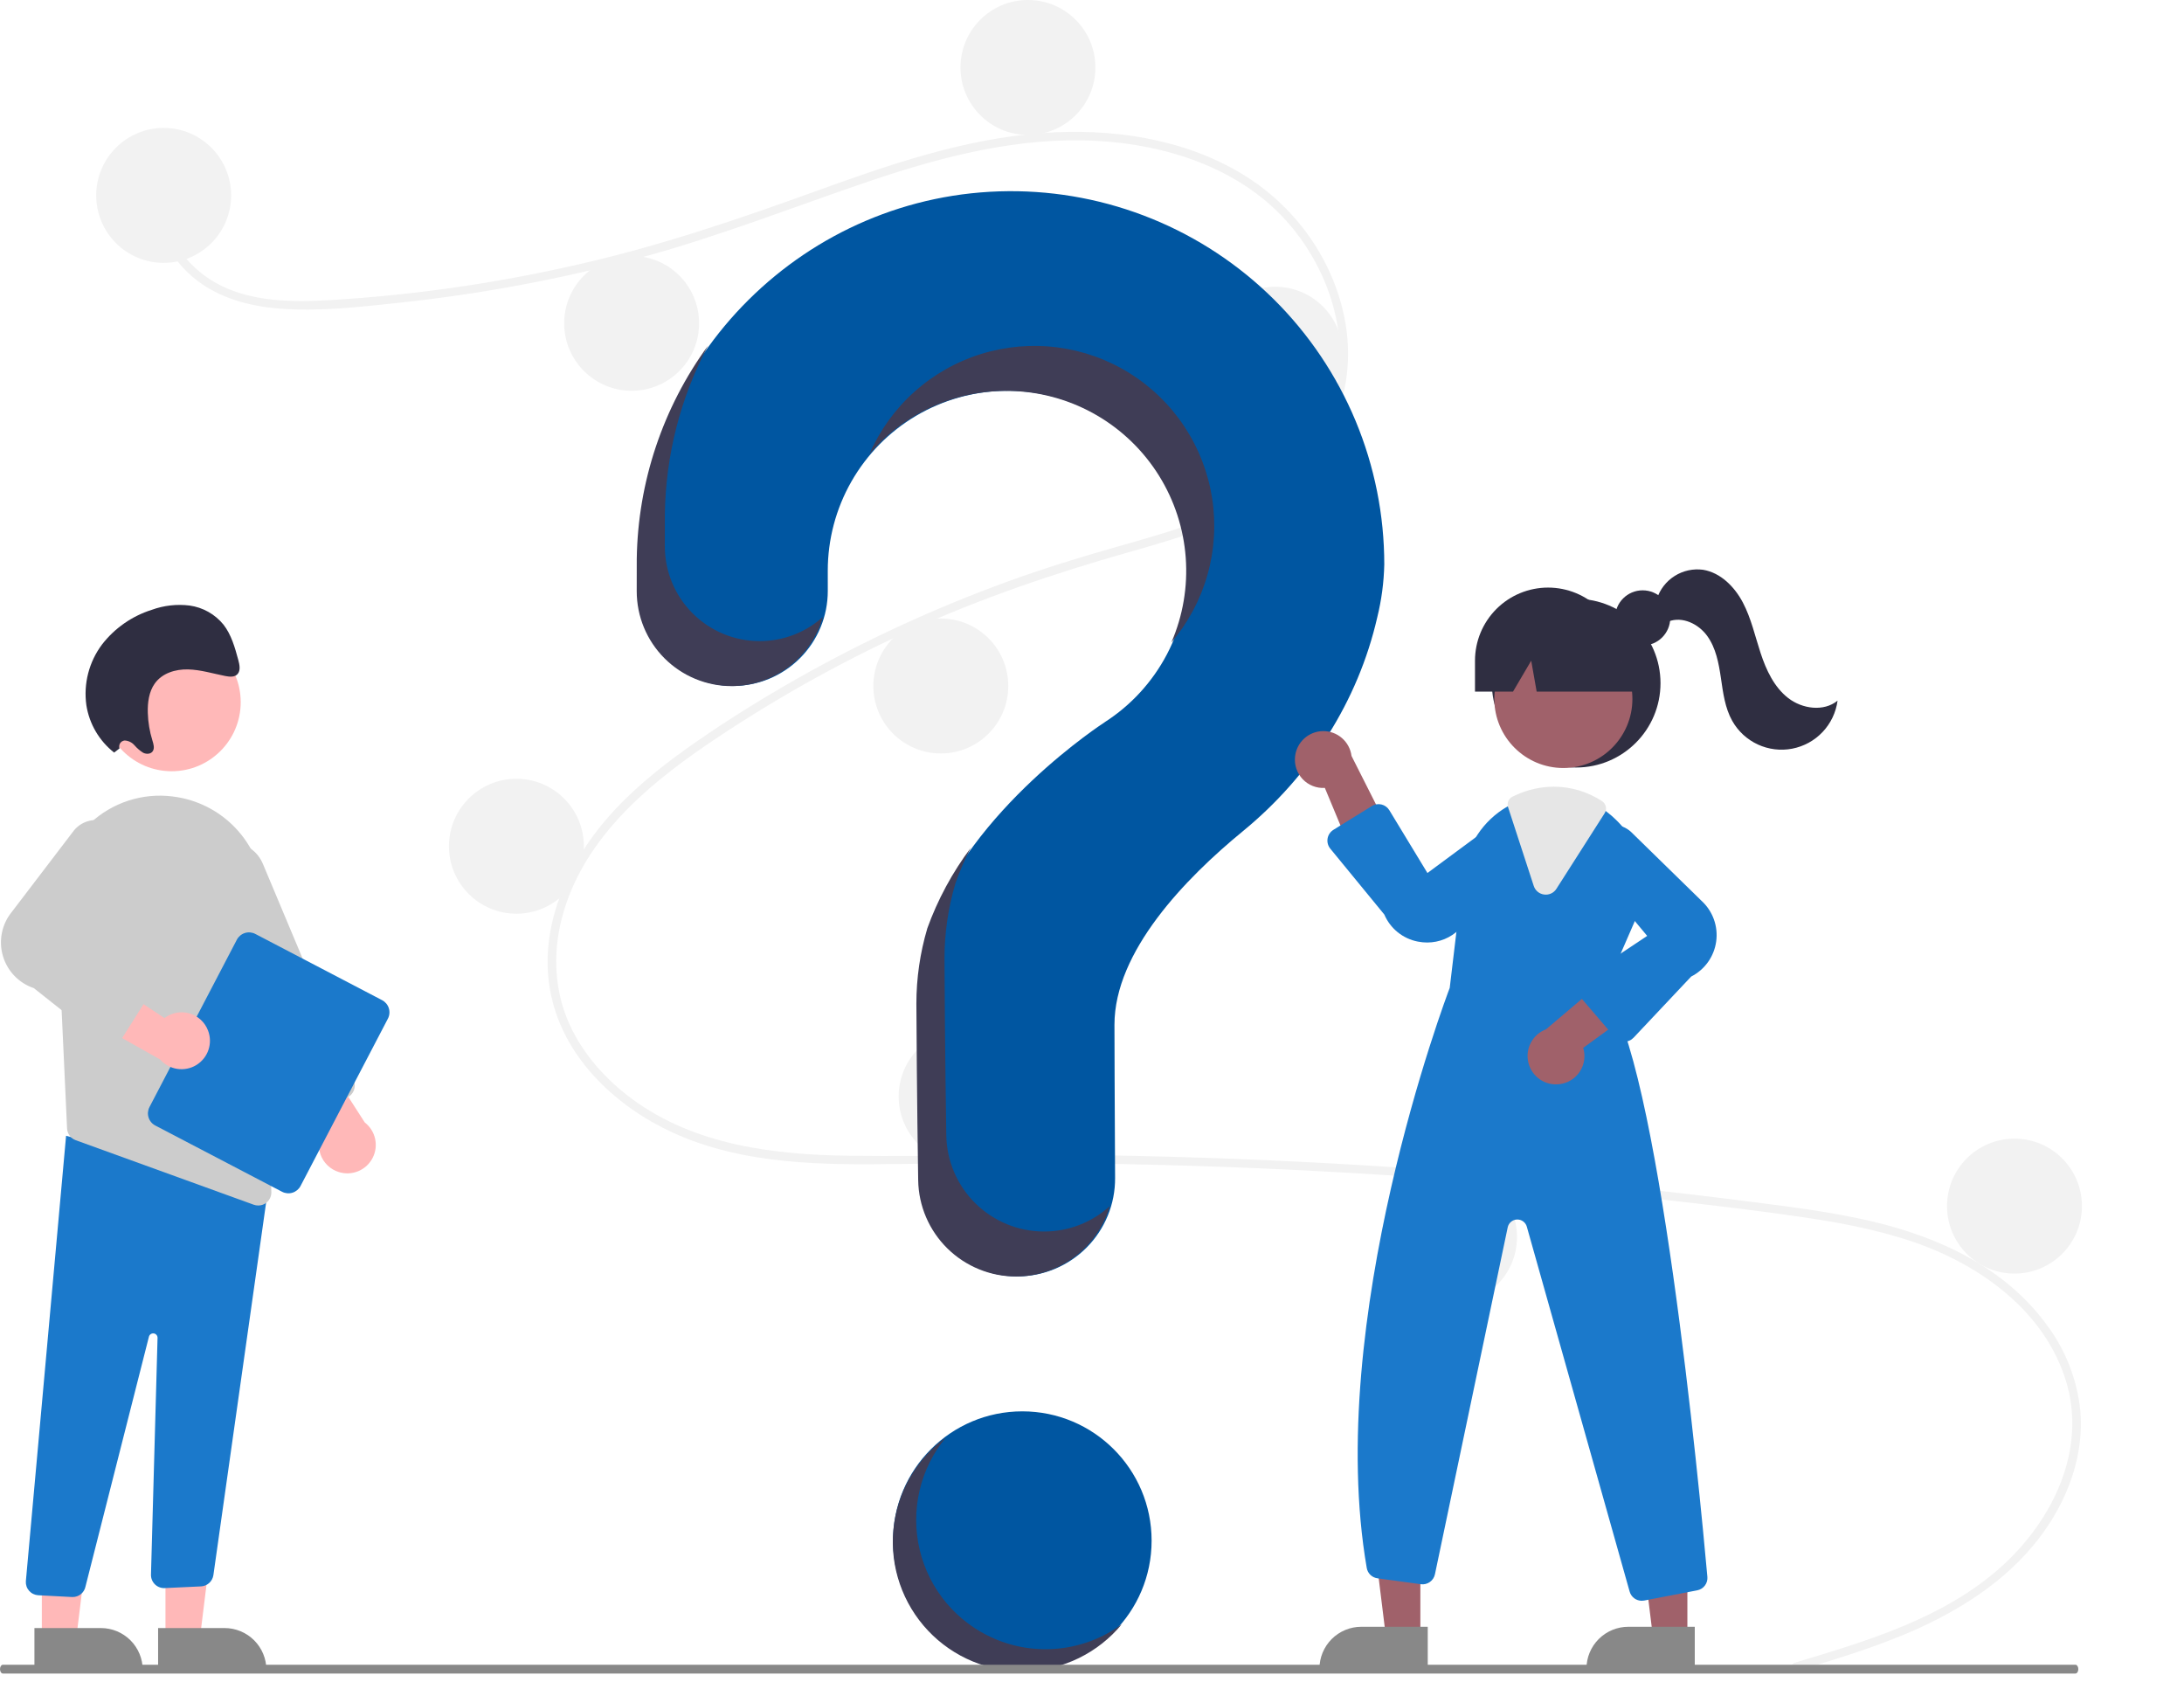 <svg width="248" height="191" viewBox="0 0 248 191" fill="none" xmlns="http://www.w3.org/2000/svg">
<path d="M116.088 189.597C124.196 189.597 130.769 183.024 130.769 174.915C130.769 166.806 124.196 160.232 116.088 160.232C107.98 160.232 101.407 166.806 101.407 174.915C101.407 183.024 107.98 189.597 116.088 189.597Z" fill="#0056A1"/>
<path d="M203.795 188.772C212.008 186.306 220.74 183.733 227.254 177.869C233.074 172.628 237.004 164.626 234.593 156.767C232.186 148.924 224.978 143.694 217.536 141.093C213.315 139.618 208.9 138.799 204.485 138.156C199.687 137.457 194.867 136.885 190.05 136.334C170.543 134.102 150.964 132.739 131.311 132.245C121.613 132 111.917 132.006 102.218 132.147C93.557 132.273 84.434 132.27 76.399 128.588C70.15 125.725 64.479 120.516 62.738 113.671C60.728 105.77 64.435 97.723 69.753 92.001C72.556 88.984 75.832 86.446 79.212 84.111C82.878 81.579 86.672 79.226 90.548 77.029C98.183 72.705 106.165 69.025 114.411 66.027C118.479 64.548 122.607 63.272 126.771 62.094C130.287 61.1 133.814 60.105 137.213 58.75C143.782 56.132 150.03 51.696 151.701 44.425C153.284 37.533 150.615 30.051 145.935 24.932C140.521 19.009 132.358 16.412 124.532 15.992C115.746 15.52 107.163 17.719 98.905 20.51C90.097 23.487 81.479 26.91 72.486 29.321C63.567 31.709 54.476 33.4 45.294 34.376C40.8 34.854 36.17 35.395 31.648 35.028C27.859 34.721 24.089 33.607 21.297 30.917C18.902 28.611 17.476 25.442 17.966 22.097C18.055 21.49 18.978 21.748 18.89 22.352C18.293 26.423 21.06 30.175 24.47 32.096C28.411 34.318 33.206 34.321 37.594 34.066C47.108 33.492 56.557 32.126 65.844 29.982C74.97 27.898 83.77 24.918 92.559 21.735C100.907 18.712 109.442 15.761 118.36 15.106C126.098 14.538 134.239 15.665 140.98 19.71C146.905 23.264 151.262 29.192 152.65 35.994C154.007 42.641 152.128 49.331 147.097 53.97C141.888 58.773 134.745 60.826 128.089 62.717C119.646 65.115 111.385 67.919 103.388 71.559C95.283 75.239 87.509 79.609 80.153 84.623C73.053 89.475 66.046 95.581 63.801 104.237C62.755 108.27 62.948 112.547 64.698 116.355C66.254 119.742 68.817 122.591 71.803 124.788C78.927 130.03 87.906 131.107 96.511 131.214C106.175 131.334 115.84 131.008 125.508 131.166C145.21 131.49 164.872 132.689 184.494 134.765C189.411 135.285 194.322 135.86 199.226 136.49C203.637 137.057 208.063 137.621 212.4 138.627C220.112 140.417 227.616 143.859 232.409 150.398C234.536 153.233 235.854 156.591 236.222 160.116C236.557 163.794 235.657 167.48 233.994 170.752C230.314 177.994 223.419 182.601 216.098 185.627C212.176 187.248 208.109 188.477 204.049 189.696C203.458 189.873 203.205 188.95 203.795 188.772L203.795 188.772Z" fill="#F2F2F2"/>
<path d="M18.585 29.844C22.815 29.844 26.244 26.414 26.244 22.183C26.244 17.953 22.815 14.523 18.585 14.523C14.354 14.523 10.925 17.953 10.925 22.183C10.925 26.414 14.354 29.844 18.585 29.844Z" fill="#F2F2F2"/>
<path d="M71.725 44.367C75.955 44.367 79.385 40.937 79.385 36.706C79.385 32.476 75.955 29.046 71.725 29.046C67.494 29.046 64.065 32.476 64.065 36.706C64.065 40.937 67.494 44.367 71.725 44.367Z" fill="#F2F2F2"/>
<path d="M116.726 15.321C120.957 15.321 124.386 11.891 124.386 7.66C124.386 3.43 120.957 0 116.726 0C112.496 0 109.066 3.43 109.066 7.66C109.066 11.891 112.496 15.321 116.726 15.321Z" fill="#F2F2F2"/>
<path d="M144.812 47.878C149.043 47.878 152.472 44.448 152.472 40.218C152.472 35.987 149.043 32.557 144.812 32.557C140.582 32.557 137.152 35.987 137.152 40.218C137.152 44.448 140.582 47.878 144.812 47.878Z" fill="#F2F2F2"/>
<path d="M106.832 85.542C111.063 85.542 114.492 82.112 114.492 77.882C114.492 73.651 111.063 70.221 106.832 70.221C102.602 70.221 99.172 73.651 99.172 77.882C99.172 82.112 102.602 85.542 106.832 85.542Z" fill="#F2F2F2"/>
<path d="M58.64 103.736C62.87 103.736 66.3 100.306 66.3 96.076C66.3 91.845 62.87 88.415 58.64 88.415C54.409 88.415 50.98 91.845 50.98 96.076C50.98 100.306 54.409 103.736 58.64 103.736Z" fill="#F2F2F2"/>
<path d="M109.705 132.144C113.935 132.144 117.365 128.714 117.365 124.483C117.365 120.252 113.935 116.823 109.705 116.823C105.474 116.823 102.045 120.252 102.045 124.483C102.045 128.714 105.474 132.144 109.705 132.144Z" fill="#F2F2F2"/>
<path d="M164.6 148.103C168.831 148.103 172.26 144.673 172.26 140.442C172.26 136.212 168.831 132.782 164.6 132.782C160.37 132.782 156.94 136.212 156.94 140.442C156.94 144.673 160.37 148.103 164.6 148.103Z" fill="#F2F2F2"/>
<path d="M228.751 144.592C232.981 144.592 236.41 141.162 236.41 136.931C236.41 132.701 232.981 129.271 228.751 129.271C224.52 129.271 221.091 132.701 221.091 136.931C221.091 141.162 224.52 144.592 228.751 144.592Z" fill="#F2F2F2"/>
<path d="M114.515 21.706C91.57 21.868 72.783 40.516 72.457 63.461C72.454 63.673 72.453 65.162 72.453 67.11C72.453 69.967 73.588 72.707 75.607 74.727C77.627 76.746 80.366 77.881 83.222 77.882H83.222C84.638 77.881 86.04 77.602 87.348 77.06C88.656 76.517 89.844 75.722 90.845 74.721C91.846 73.719 92.639 72.53 93.18 71.221C93.721 69.912 93.999 68.51 93.998 67.094C93.996 65.769 93.996 64.851 93.996 64.795C93.995 61.249 94.917 57.764 96.672 54.682C98.427 51.6 100.953 49.029 104.003 47.22C107.053 45.411 110.521 44.428 114.066 44.366C117.612 44.304 121.112 45.166 124.223 46.868C127.334 48.569 129.948 51.051 131.809 54.07C133.67 57.089 134.713 60.54 134.836 64.084C134.959 67.628 134.157 71.143 132.509 74.283C130.862 77.423 128.425 80.08 125.439 81.993L125.443 81.997C125.443 81.997 110.114 91.866 105.441 105.405L105.445 105.406C104.623 108.179 104.207 111.057 104.209 113.95C104.209 115.139 104.279 125.543 104.414 133.988C104.461 136.901 105.652 139.68 107.729 141.723C109.806 143.767 112.604 144.912 115.517 144.911H115.518C116.982 144.911 118.431 144.621 119.783 144.059C121.135 143.496 122.362 142.672 123.394 141.634C124.426 140.595 125.243 139.363 125.797 138.007C126.351 136.652 126.631 135.2 126.622 133.736C126.575 126.003 126.55 116.997 126.55 116.344C126.55 108.031 134.569 99.748 141.156 94.346C148.741 88.126 154.199 79.65 156.392 70.088C156.877 68.12 157.144 66.104 157.189 64.077C157.189 58.487 156.083 52.952 153.935 47.791C151.786 42.63 148.638 37.946 144.671 34.007C140.705 30.069 135.998 26.954 130.822 24.843C125.647 22.732 120.104 21.665 114.515 21.706Z" fill="#0056A1"/>
<path d="M178.98 87.137C184.268 87.137 188.555 82.85 188.555 77.561C188.555 72.273 184.268 67.986 178.98 67.986C173.692 67.986 169.405 72.273 169.405 77.561C169.405 82.85 173.692 87.137 178.98 87.137Z" fill="#2F2E41"/>
<path d="M161.286 185.808H157.374L155.512 170.715H161.287L161.286 185.808Z" fill="#A0616A"/>
<path d="M154.579 184.69H162.126V189.442H149.828C149.828 188.818 149.951 188.2 150.19 187.623C150.429 187.047 150.779 186.523 151.22 186.082C151.661 185.641 152.185 185.291 152.761 185.052C153.338 184.813 153.955 184.69 154.579 184.69Z" fill="#888888"/>
<path d="M191.607 185.808H187.694L185.833 170.715H191.608L191.607 185.808Z" fill="#A0616A"/>
<path d="M184.9 184.69H192.446V189.442H180.148C180.148 188.818 180.271 188.2 180.51 187.623C180.749 187.047 181.099 186.523 181.54 186.082C181.981 185.641 182.505 185.291 183.081 185.052C183.658 184.813 184.276 184.69 184.9 184.69Z" fill="#888888"/>
<path d="M177.525 87.193C181.854 87.193 185.364 83.683 185.364 79.353C185.364 75.023 181.854 71.514 177.525 71.514C173.196 71.514 169.686 75.023 169.686 79.353C169.686 83.683 173.196 87.193 177.525 87.193Z" fill="#A0616A"/>
<path d="M182.197 112.483L185.704 104.424C186.556 102.533 186.8 100.425 186.403 98.389C186.006 96.354 184.987 94.492 183.486 93.061C183.178 92.756 182.851 92.472 182.506 92.209C180.776 90.855 178.643 90.117 176.446 90.112C174.968 90.117 173.51 90.442 172.169 91.063C172.054 91.114 171.942 91.168 171.827 91.222C171.607 91.328 171.39 91.443 171.18 91.561C169.806 92.35 168.636 93.451 167.766 94.775C166.895 96.099 166.348 97.609 166.169 99.183L164.621 112.155C164.231 113.173 150.342 149.943 155.199 178.016C155.251 178.316 155.397 178.591 155.617 178.802C155.836 179.013 156.117 179.148 156.418 179.187L161.343 179.858C161.703 179.907 162.068 179.818 162.364 179.609C162.661 179.4 162.867 179.086 162.942 178.731L171.205 139.34C171.257 139.095 171.389 138.875 171.58 138.714C171.772 138.553 172.012 138.461 172.261 138.453C172.511 138.444 172.757 138.52 172.959 138.667C173.161 138.815 173.307 139.026 173.375 139.266L185.05 180.691C185.133 180.992 185.313 181.257 185.561 181.446C185.81 181.635 186.114 181.738 186.426 181.738C186.519 181.737 186.612 181.728 186.703 181.712L192.72 180.553C193.069 180.488 193.382 180.294 193.596 180.01C193.811 179.726 193.911 179.372 193.878 179.018C192.994 169.158 188.296 119.771 182.197 112.483Z" fill="#1B79CB"/>
<path d="M147.061 85.877C147.007 86.344 147.055 86.816 147.203 87.261C147.351 87.706 147.595 88.114 147.917 88.455C148.239 88.796 148.633 89.062 149.069 89.234C149.505 89.407 149.974 89.482 150.442 89.453L154.824 99.984L158.139 95.07L153.47 85.824C153.37 85.04 152.986 84.32 152.391 83.8C151.796 83.281 151.031 82.997 150.241 83.004C149.452 83.01 148.692 83.307 148.105 83.836C147.519 84.366 147.148 85.092 147.061 85.877L147.061 85.877Z" fill="#A0616A"/>
<path d="M177.09 123.087C177.556 123.031 178.004 122.874 178.403 122.627C178.801 122.379 179.141 122.047 179.397 121.654C179.654 121.261 179.821 120.817 179.887 120.352C179.953 119.888 179.916 119.414 179.78 118.965L188.999 112.25L183.449 110.172L175.545 116.867C174.806 117.147 174.195 117.687 173.829 118.387C173.462 119.087 173.365 119.897 173.555 120.664C173.746 121.43 174.211 122.1 174.862 122.547C175.514 122.994 176.307 123.186 177.09 123.087Z" fill="#A0616A"/>
<path d="M162.062 107.005C161.708 107.004 161.356 106.97 161.009 106.901C160.171 106.741 159.384 106.378 158.719 105.843C158.054 105.307 157.531 104.617 157.196 103.832L151.057 96.346C150.927 96.187 150.833 96.003 150.78 95.805C150.727 95.608 150.717 95.401 150.751 95.199C150.784 94.997 150.861 94.805 150.975 94.635C151.089 94.465 151.238 94.321 151.412 94.213L155.779 91.51C155.94 91.41 156.12 91.343 156.307 91.313C156.494 91.282 156.686 91.29 156.87 91.334C157.055 91.378 157.228 91.459 157.382 91.57C157.535 91.682 157.664 91.823 157.763 91.985L162.09 99.114L170.375 92.99C171.035 92.644 171.797 92.547 172.523 92.716C173.248 92.886 173.888 93.311 174.326 93.914C174.764 94.516 174.97 95.256 174.908 95.999C174.845 96.741 174.518 97.436 173.985 97.957L165.715 105.501C164.743 106.465 163.43 107.005 162.062 107.005Z" fill="#1B79CB"/>
<path d="M184.451 118.263C184.439 118.263 184.428 118.263 184.417 118.263C184.215 118.258 184.017 118.211 183.835 118.124C183.653 118.038 183.491 117.915 183.36 117.762L179.477 113.231C179.345 113.077 179.247 112.896 179.19 112.701C179.132 112.506 179.117 112.302 179.145 112.1C179.173 111.899 179.243 111.706 179.351 111.534C179.459 111.361 179.602 111.214 179.771 111.101L187.042 106.254L180.455 98.334C180.072 97.695 179.931 96.94 180.059 96.206C180.187 95.472 180.574 94.808 181.151 94.337C181.727 93.865 182.454 93.616 183.199 93.636C183.943 93.656 184.656 93.943 185.206 94.445L193.212 102.27C193.842 102.845 194.323 103.565 194.614 104.368C194.904 105.17 194.996 106.031 194.88 106.877C194.765 107.722 194.446 108.527 193.951 109.223C193.456 109.918 192.8 110.483 192.039 110.869L185.496 117.812C185.361 117.954 185.199 118.068 185.02 118.145C184.84 118.223 184.646 118.263 184.451 118.263Z" fill="#1B79CB"/>
<path d="M175.532 101.57C175.47 101.57 175.407 101.566 175.346 101.558C175.075 101.525 174.82 101.416 174.61 101.242C174.4 101.068 174.244 100.838 174.161 100.579L171.243 91.632C171.17 91.406 171.182 91.161 171.275 90.942C171.369 90.724 171.538 90.546 171.752 90.443L171.847 90.398C171.933 90.358 172.018 90.317 172.105 90.279C173.465 89.648 174.946 89.318 176.446 89.314C178.393 89.317 180.297 89.889 181.923 90.96C182.141 91.105 182.294 91.33 182.348 91.586C182.401 91.843 182.352 92.11 182.211 92.33L176.737 100.906C176.609 101.11 176.431 101.278 176.22 101.394C176.009 101.51 175.773 101.57 175.532 101.57Z" fill="#E6E6E6"/>
<path d="M186.529 73.286C188.259 73.286 189.662 71.883 189.662 70.153C189.662 68.422 188.259 67.02 186.529 67.02C184.798 67.02 183.396 68.422 183.396 70.153C183.396 71.883 184.798 73.286 186.529 73.286Z" fill="#2F2E41"/>
<path d="M175.788 66.709C173.588 66.709 171.477 67.583 169.921 69.139C168.365 70.696 167.49 72.807 167.49 75.008V78.519H171.808L173.873 75.008L174.493 78.519H187.597L184.087 75.008C184.087 72.807 183.212 70.696 181.656 69.139C180.1 67.583 177.989 66.709 175.788 66.709Z" fill="#2F2E41"/>
<path d="M188.139 68.007C188.485 66.923 189.202 65.996 190.165 65.39C191.127 64.783 192.272 64.534 193.399 64.689C195.395 65.022 196.974 66.627 197.915 68.42C198.855 70.213 199.29 72.219 199.922 74.142C200.554 76.066 201.451 77.999 203.047 79.244C204.644 80.489 207.093 80.827 208.661 79.546C208.482 80.881 207.888 82.126 206.963 83.104C206.038 84.083 204.828 84.746 203.506 84.999C202.183 85.252 200.815 85.084 199.593 84.516C198.372 83.949 197.36 83.013 196.7 81.838C195.873 80.367 195.659 78.641 195.414 76.971C195.169 75.3 194.85 73.571 193.862 72.202C192.875 70.832 191.026 69.938 189.457 70.562L188.139 68.007Z" fill="#2F2E41"/>
<path d="M86.264 72.787C83.407 72.787 80.668 71.652 78.648 69.632C76.629 67.612 75.494 64.872 75.494 62.016C75.494 60.067 75.495 58.578 75.498 58.366C75.589 51.693 77.269 45.138 80.4 39.244C75.256 46.286 72.428 54.753 72.306 63.473C72.303 63.685 72.302 65.174 72.302 67.123C72.302 69.979 73.437 72.719 75.457 74.739C77.477 76.759 80.216 77.894 83.072 77.894C85.419 77.893 87.702 77.126 89.573 75.709C91.445 74.293 92.803 72.304 93.441 70.045C91.469 71.814 88.912 72.79 86.264 72.787Z" fill="#3F3D56"/>
<path d="M115.245 44.402C118.547 44.56 121.762 45.517 124.613 47.19C127.464 48.864 129.866 51.205 131.613 54.012C133.36 56.818 134.4 60.007 134.643 63.304C134.886 66.602 134.326 69.909 133.01 72.941C134.913 70.705 136.313 68.085 137.112 65.259C137.911 62.433 138.092 59.468 137.642 56.566C137.191 53.664 136.121 50.893 134.503 48.443C132.885 45.992 130.757 43.919 128.265 42.365C125.774 40.811 122.976 39.813 120.063 39.438C117.151 39.064 114.192 39.322 111.388 40.194C108.584 41.067 106.001 42.534 103.816 44.496C101.63 46.457 99.894 48.867 98.724 51.561C100.746 49.182 103.287 47.299 106.151 46.058C109.016 44.817 112.127 44.25 115.245 44.402Z" fill="#3F3D56"/>
<path d="M118.558 139.816C115.645 139.817 112.847 138.672 110.77 136.628C108.693 134.585 107.502 131.807 107.455 128.893C107.32 120.448 107.25 110.044 107.25 108.855C107.248 105.962 107.664 103.085 108.486 100.311L108.482 100.31C108.967 98.918 109.553 97.563 110.236 96.256C108.141 99.047 106.475 102.135 105.29 105.417L105.294 105.418C104.473 108.192 104.056 111.069 104.058 113.962C104.058 115.151 104.128 125.555 104.263 134C104.31 136.914 105.501 139.692 107.578 141.735C109.656 143.779 112.453 144.924 115.367 144.923C117.769 144.923 120.107 144.143 122.029 142.702C123.951 141.26 125.354 139.235 126.027 136.928C123.986 138.79 121.321 139.82 118.558 139.816Z" fill="#3F3D56"/>
<path d="M18.791 185.954L22.704 185.953L24.566 170.86L18.791 170.86L18.791 185.954Z" fill="#FFB8B8"/>
<path d="M30.251 189.587L17.954 189.587L17.953 184.836L25.5 184.835C26.76 184.835 27.968 185.336 28.859 186.227C29.75 187.118 30.251 188.327 30.251 189.587Z" fill="#888888"/>
<path d="M4.749 185.954L8.662 185.953L10.523 170.86L4.748 170.86L4.749 185.954Z" fill="#FFB8B8"/>
<path d="M16.207 189.587L3.91 189.587L3.91 184.836L11.456 184.835C12.716 184.835 13.925 185.336 14.816 186.227C15.707 187.118 16.207 188.327 16.207 189.587L16.207 189.587Z" fill="#888888"/>
<path d="M8.168 181.312L4.346 181.111C4.149 181.1 3.956 181.051 3.778 180.965C3.6 180.88 3.441 180.76 3.31 180.612C3.179 180.465 3.078 180.293 3.014 180.106C2.95 179.92 2.923 179.722 2.936 179.525L7.504 128.945L28.54 134.622L30.567 134.069L24.229 178.846C24.175 179.183 24.007 179.491 23.754 179.72C23.502 179.949 23.178 180.085 22.838 180.105L18.718 180.297C18.512 180.309 18.305 180.277 18.112 180.205C17.919 180.133 17.743 180.021 17.595 179.877C17.447 179.733 17.331 179.56 17.253 179.369C17.175 179.178 17.138 178.973 17.144 178.766L17.89 151.892C17.894 151.768 17.851 151.647 17.769 151.553C17.688 151.459 17.574 151.398 17.451 151.384C17.327 151.37 17.203 151.402 17.102 151.475C17.001 151.547 16.931 151.655 16.906 151.777L9.707 180.125C9.639 180.461 9.456 180.764 9.191 180.98C8.925 181.197 8.592 181.315 8.249 181.314C8.222 181.314 8.195 181.313 8.168 181.312Z" fill="#1B79CB"/>
<path d="M19.494 87.559C23.823 87.559 27.333 84.049 27.333 79.72C27.333 75.39 23.823 71.88 19.494 71.88C15.165 71.88 11.655 75.39 11.655 79.72C11.655 84.049 15.165 87.559 19.494 87.559Z" fill="#FFB8B8"/>
<path d="M6.443 102.752L7.305 121.35L7.616 128.117C7.629 128.411 7.729 128.695 7.904 128.933C8.078 129.17 8.32 129.35 8.598 129.449L28.812 136.773C28.975 136.833 29.148 136.864 29.322 136.862C29.521 136.863 29.719 136.824 29.902 136.747C30.086 136.67 30.252 136.557 30.391 136.414C30.53 136.272 30.639 136.102 30.711 135.917C30.783 135.731 30.817 135.533 30.811 135.334L29.982 101.894C29.928 99.15 28.918 96.511 27.127 94.433C25.335 92.354 22.875 90.965 20.17 90.506C19.974 90.476 19.776 90.446 19.577 90.42C17.899 90.211 16.196 90.373 14.588 90.894C12.98 91.415 11.505 92.281 10.268 93.433C8.987 94.612 7.981 96.057 7.32 97.667C6.659 99.278 6.359 101.013 6.443 102.752L6.443 102.752Z" fill="#CCCCCC"/>
<path d="M38.468 133.061C37.99 132.913 37.553 132.655 37.193 132.308C36.832 131.961 36.558 131.534 36.391 131.062C36.225 130.59 36.171 130.085 36.234 129.588C36.297 129.092 36.475 128.617 36.755 128.201L29.9 119.085L35.815 118.719L41.418 127.432C42.018 127.896 42.435 128.556 42.597 129.297C42.758 130.038 42.654 130.812 42.302 131.483C41.95 132.155 41.373 132.681 40.672 132.97C39.971 133.258 39.191 133.291 38.468 133.061H38.468Z" fill="#FFB8B8"/>
<path d="M33.648 126.552C33.467 126.478 33.301 126.369 33.162 126.231C33.023 126.093 32.913 125.929 32.837 125.748L22.51 101.14C22.307 100.659 22.201 100.142 22.199 99.619C22.196 99.096 22.296 98.578 22.494 98.094C22.691 97.61 22.982 97.17 23.35 96.799C23.718 96.427 24.155 96.132 24.637 95.93C25.119 95.728 25.636 95.622 26.159 95.62C26.681 95.617 27.199 95.718 27.683 95.916C28.167 96.114 28.607 96.405 28.978 96.773C29.349 97.141 29.644 97.579 29.846 98.061L40.173 122.669C40.326 123.034 40.327 123.444 40.178 123.81C40.028 124.177 39.739 124.468 39.375 124.622L34.79 126.546C34.61 126.623 34.416 126.662 34.22 126.663C34.024 126.664 33.83 126.626 33.648 126.552L33.648 126.552Z" fill="#CCCCCC"/>
<path d="M16.974 125.684L26.894 106.689C27.085 106.324 27.413 106.05 27.807 105.926C28.2 105.803 28.626 105.84 28.992 106.031L43.39 113.551C43.755 113.742 44.03 114.07 44.153 114.464C44.276 114.857 44.239 115.284 44.048 115.649L34.129 134.644C33.938 135.009 33.609 135.284 33.216 135.407C32.823 135.531 32.396 135.493 32.031 135.303L17.633 127.782C17.268 127.591 16.993 127.263 16.87 126.869C16.746 126.476 16.784 126.05 16.974 125.684Z" fill="#1B79CB"/>
<path d="M23.626 117.006C23.45 116.537 23.167 116.116 22.799 115.777C22.431 115.437 21.989 115.188 21.508 115.05C21.027 114.912 20.52 114.888 20.028 114.98C19.536 115.073 19.072 115.279 18.674 115.582L9.17 109.277L9.154 115.204L18.181 120.283C18.68 120.854 19.363 121.232 20.112 121.35C20.861 121.467 21.628 121.318 22.277 120.927C22.927 120.536 23.418 119.928 23.665 119.211C23.912 118.495 23.898 117.714 23.626 117.006Z" fill="#FFB8B8"/>
<path d="M11.61 118.339L3.843 112.185C3.002 111.903 2.243 111.421 1.63 110.781C1.017 110.141 0.568 109.361 0.323 108.51C0.077 107.658 0.042 106.759 0.22 105.891C0.398 105.023 0.785 104.21 1.346 103.524L8.398 94.281C8.888 93.682 9.577 93.279 10.34 93.147C11.102 93.014 11.887 93.16 12.55 93.559C13.214 93.957 13.712 94.581 13.953 95.316C14.195 96.052 14.163 96.849 13.865 97.563L8.285 106.692L16.485 110.582C16.676 110.672 16.846 110.802 16.982 110.963C17.119 111.124 17.22 111.312 17.279 111.514C17.338 111.717 17.353 111.93 17.323 112.139C17.294 112.348 17.22 112.548 17.107 112.727L13.797 117.966C13.685 118.143 13.537 118.294 13.363 118.41C13.189 118.526 12.993 118.604 12.786 118.64C12.778 118.641 12.77 118.642 12.762 118.644C12.559 118.674 12.352 118.663 12.154 118.611C11.956 118.558 11.771 118.466 11.61 118.339Z" fill="#CCCCCC"/>
<path d="M13.571 84.969C13.538 84.871 13.527 84.766 13.54 84.663C13.553 84.56 13.59 84.461 13.647 84.374C13.704 84.287 13.78 84.215 13.87 84.162C13.96 84.109 14.06 84.078 14.164 84.07C14.376 84.081 14.584 84.136 14.774 84.23C14.965 84.324 15.135 84.456 15.273 84.617C15.557 84.944 15.887 85.228 16.253 85.459C16.633 85.65 17.147 85.623 17.363 85.258C17.566 84.916 17.427 84.458 17.304 84.06C16.991 83.049 16.816 82 16.784 80.942C16.748 79.76 16.915 78.528 17.569 77.607C18.413 76.418 19.922 75.966 21.349 75.999C22.777 76.032 24.182 76.473 25.596 76.751C26.085 76.848 26.659 76.897 26.985 76.518C27.333 76.116 27.205 75.465 27.057 74.921C26.674 73.511 26.267 72.053 25.377 70.915C24.414 69.731 23.038 68.957 21.527 68.747C20.077 68.568 18.604 68.735 17.231 69.235C14.993 69.941 13.024 71.312 11.587 73.167C10.106 75.14 9.466 77.618 9.807 80.062C10.14 82.189 11.268 84.112 12.962 85.441L13.571 84.969Z" fill="#2F2E41"/>
<path d="M112.854 186.016C110.768 185.108 108.922 183.727 107.462 181.983C106.001 180.239 104.966 178.179 104.437 175.966C103.909 173.753 103.902 171.448 104.417 169.232C104.932 167.016 105.955 164.951 107.405 163.198C105.724 164.425 104.323 165.997 103.295 167.807C102.268 169.618 101.637 171.627 101.445 173.7C101.252 175.773 101.503 177.863 102.181 179.832C102.858 181.801 103.946 183.603 105.373 185.119C106.8 186.635 108.533 187.83 110.457 188.625C112.381 189.42 114.453 189.796 116.533 189.729C118.614 189.663 120.657 189.154 122.526 188.237C124.395 187.32 126.048 186.017 127.375 184.412C125.305 185.925 122.876 186.869 120.328 187.15C117.78 187.432 115.203 187.041 112.854 186.016Z" fill="#3F3D56"/>
<path d="M235.667 190H0.332C0.244 190 0.159 189.947 0.097 189.853C0.035 189.759 0 189.632 0 189.5C0 189.368 0.035 189.241 0.097 189.147C0.159 189.053 0.244 189 0.332 189H235.667C235.756 189 235.84 189.053 235.903 189.146C235.965 189.24 236 189.367 236 189.5C236 189.633 235.965 189.76 235.903 189.854C235.84 189.947 235.756 190 235.667 190Z" fill="#888888"/>
</svg>
